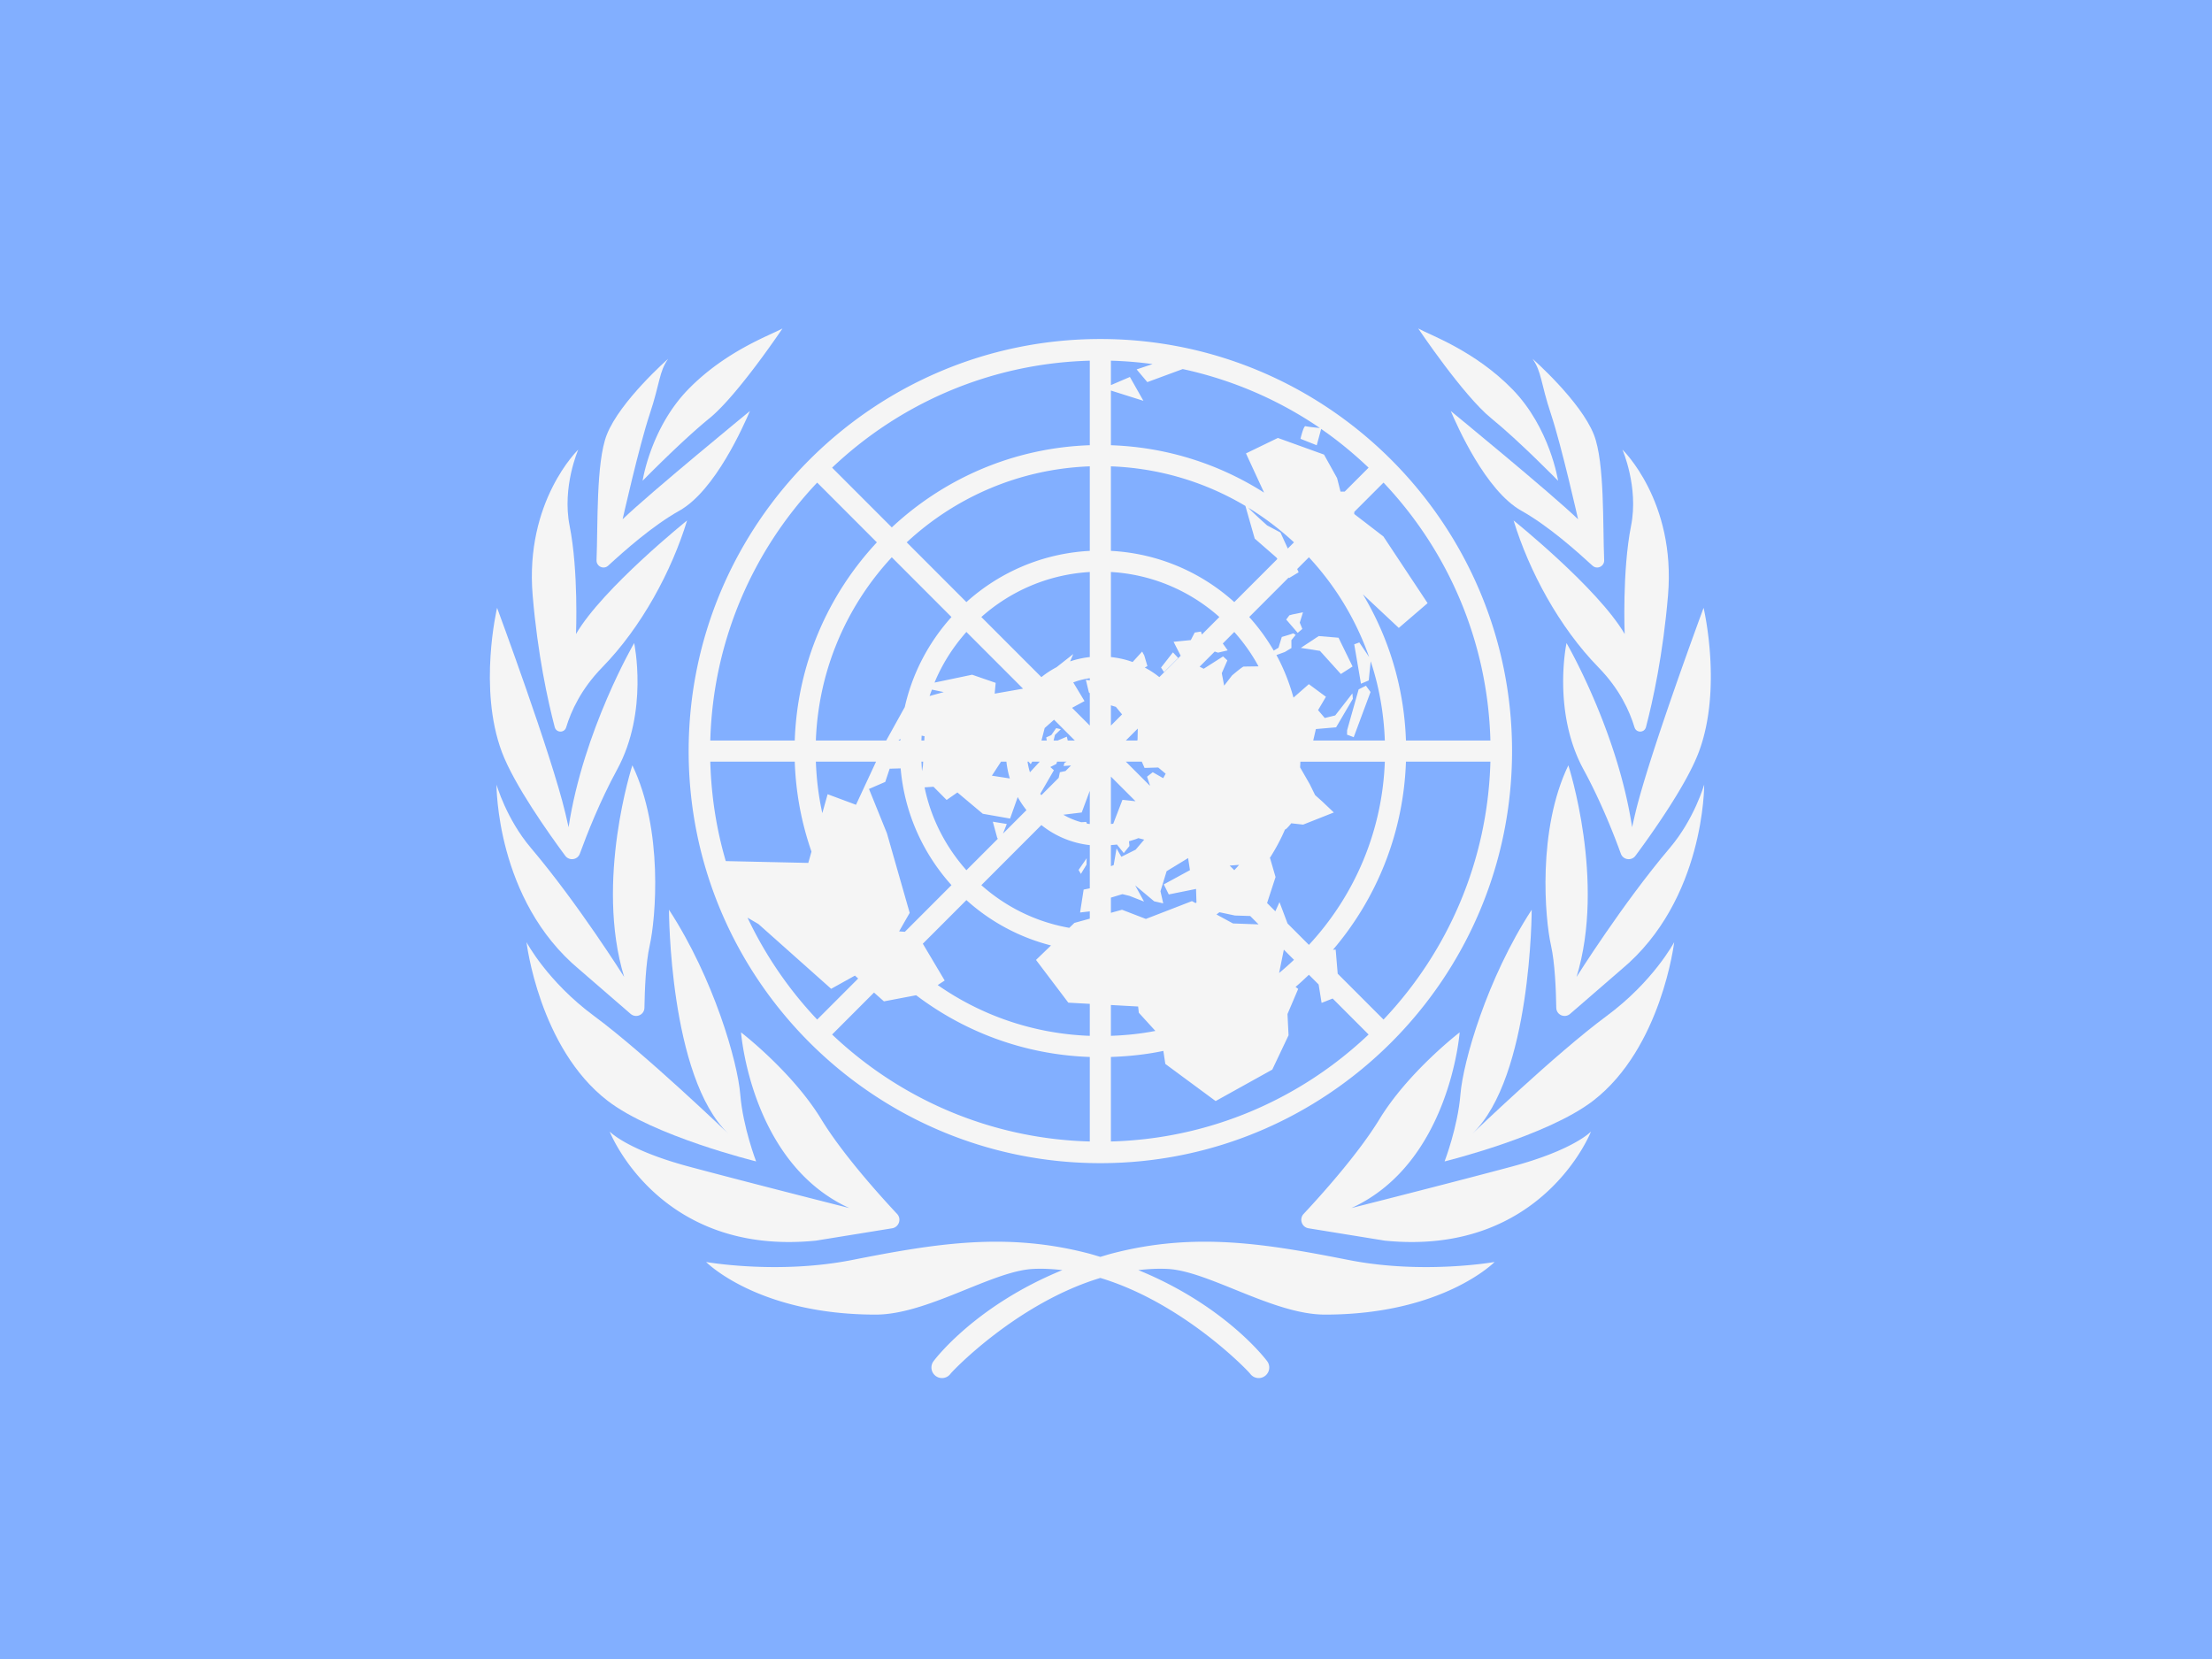 <svg xmlns="http://www.w3.org/2000/svg" xmlns:xlink="http://www.w3.org/1999/xlink" height="480" width="640"><g fill="none" fill-rule="evenodd"><path fill="#82AFFF" d="M0 0h640v480H0z"/><g fill="#F5F5F5" fill-rule="nonzero"><path d="M318.366 336.536c65.683 0 119.118-53.487 119.118-119.224S384.047 98.088 318.366 98.088c-65.682 0-119.118 53.487-119.118 119.224s53.435 119.224 119.118 119.224zm13.59-225.978l10.237-3.776a112.356 112.356 0 0 1 39.708 17.058c-1.016-.102-3.703-.378-4.167-.533-.574-.19-1.46 3.652-1.46 3.652l4.699 1.87 1.28-4.722c4.88 3.36 9.438 7.139 13.725 11.206l-6.907 6.913h-1.22l-.994-3.901-3.778-6.798-13.347-4.816-9.232 4.472 5.239 11.35c-12.908-8.22-28.053-13.159-44.319-13.716v-15.822l9.406 2.973-3.91-6.9-5.496 2.355v-7.064c4.083.11 8.101.443 12.064.98l-4.62 1.54 3.091 3.679zm61.812 87.265l2.248-.953.566-5.539c2.41 7.25 3.8 14.943 4.093 22.923H379.96l.763-3.312 5.855-.51 4.846-8.259-.138-1.549-4.963 6.37-3.03.744-1.933-2.273 2.273-3.867-4.946-3.65-4.442 3.899c-1.197-4.322-2.827-8.463-4.934-12.32l2.409-.876 1.932-1.154-.016-2.275 1.24-1.542-.718-.44c-.53.251-3.293 1.055-3.293 1.055l-.958 3.113-1.375.837a58.275 58.275 0 0 0-7.094-9.723l11.423-11.433.098.16 2.782-1.673-.431-.941 3.395-3.398a82.518 82.518 0 0 1 17.426 28.87l-2.844-4.23-1.465.548 1.947 11.398zm-15.06 75.562l-6.179-6.185-2.332-6.187-1.2 2.653-2.39-2.392 2.45-7.519-1.586-5.455-.113.015c1.68-2.649 3.193-5.41 4.431-8.325l.03-.003c.382 0 1.78-1.783 1.78-1.783l3.437.383 8.882-3.514-3.411-3.237-2.008-1.795-1.557-3.171-2.784-4.85c.044-.545.056-1.097.084-1.646h24.435c-.754 20.442-8.94 38.974-21.969 53.01zm-118.567-3.912l3.06-5.35-6.585-23.032-5.191-12.824 4.708-2.04 1.273-3.821 3.18-.092c1.11 12.942 6.49 24.654 14.707 33.784l-13.49 13.502-1.662-.127zm7.35-56.46l-.066 1.244h-.83c.028-.47.033-.948.072-1.415l.824.172zm78.418 48.275l-1.044-.568-13.325 5.157-6.906-2.66-3.214.888v-4.395l3.325-1.004 2.016.486 4.243 1.661-2.558-4.682 5.483 4.6 2.63.6-.8-3.509 1.783-5.8 6.212-3.793.54 3.492-7.579 4.123 1.454 2.904 7.882-1.593.124 3.935c-.088.051-.18.101-.266.158zm-31.404-22.967l-.237-.51-1.43.082a21.183 21.183 0 0 1-5.18-2.17l5.317-.645 2.336-6.275v9.598c-.266-.036-.544-.032-.806-.08zm-22.33-13.09l-5.194-.802 2.65-4.06h1.554c.187 1.675.515 3.29.99 4.861zm29.244-21.154l1.432.434 1.8 2.186-3.232 3.236v-5.856zm9.634 38.859l-2.48 2.904-4.132 2.058-1.386-2.43-.833 4.83-.8.314v-6.095c.577-.065 1.171-.076 1.74-.176l1.978 2.482 1.641-2.046-.127-1.367c.911-.291 1.842-.533 2.71-.915l1.689.44zm-1.86-32.138l-.065 3.308-.12.15h-3.271l3.456-3.458zm1.962 11.387l3.954-.126 2.156 1.798-.718 1.295-3.018-1.727-1.653 1.294.83 2.48-.034.109-6.932-6.939h4.618l.797 1.816zm-2.615 9.634l-3.777-.407-2.669 6.922c-.219.038-.452.037-.672.067v-13.71l7.118 7.128zm-19.61-17.564l-.266-1.114-2.652 1.114h-1.173l.388-1.612 1.713-1.66-1.36-.31-1.412 2.011-1.469.674.173.9h-1.542l.927-3.612 2.715-2.41 6.018 6.023h-2.06v-.004zm-11.333 6.116l.626.738.423-.738h2.184l-2.841 3.076a21.034 21.034 0 0 1-.694-3.076h.302zm3.38 9.306l3.948-6.826-1.032-.924 1.74-.899.218-.659h2.78l-.638.343-.265.916 2.152-.146-1.602 1.603-1.628.344-.338 1.625-5.011 5.015c-.103-.138-.224-.255-.324-.392zm14.334-32.817l-1.14-.176.883 3.668.259.202v9.379l-5.133-5.138 3.603-1.948-3.255-5.397c1.515-.6 3.123-.987 4.785-1.228l-.002.638zm-48.21 23.51l-.062 1.163-.256 1.552c-.098-.894-.132-1.808-.186-2.716l.503.002zm2.988 7.26l3.8 3.823 3.117-2.173 7.344 6.167 7.899 1.39 2.209-6.219a27.526 27.526 0 0 0 2.529 3.775l-6.786 6.792 1.091-2.784-4.04-.657 1.294 4.748.192.16-9.124 9.13c-5.944-6.69-10.233-14.883-12.103-23.974l2.578-.178zm31.213 11.083a27.164 27.164 0 0 0 14.01 5.804v7.07l-.07.167.07-.022v5.288l-1.78.358-1.03 6.636 2.81-.326v2.105l-4.45 1.23-1.482 1.43c-9.67-1.7-18.405-6.074-25.45-12.348l17.372-17.392zm51.523 25.224l4.482.952 4.41.136 2.423 2.426-7.406-.27-4.772-2.597c.294-.21.575-.432.863-.647zm4.295-12.158l-1.337-1.338 2.72-.208c-.437.534-.924 1.028-1.383 1.546zm7.005-58.982c-2.078.03-4.093.059-4.273.059-.383 0-3.376 2.56-3.376 2.56l-2.288 2.965-.689-3.618 1.621-3.695-1.249-1.145-5.6 3.567-1.187-.6 4.373-4.378.963.317 2.788-.656-1.417-1.995 3.327-3.333c2.696 3.034 5.073 6.352 7.007 9.952zm-16.38-9.212l-.268-.857-1.814.286-1.126 2.183-4.981.49c.364.73 1.915 3.762 2.055 4.034l-6.18 6.186a27.374 27.374 0 0 0-4.212-2.77l.765-.412-.908-3.071-.619-1.134-2.756 3.018c-1.996-.728-4.098-1.189-6.278-1.435v-24.609c12.014.704 22.922 5.494 31.382 13.026l-5.06 5.065zm-32.434 6.522a27.2 27.2 0 0 0-5.694 1.252l.914-2.124-4.764 3.748.008.015c-1.593.83-3.08 1.799-4.473 2.915l-17.372-17.388c8.46-7.533 19.367-12.322 31.381-13.026v24.608zm-19.309 9.147l-8.212 1.438.287-3.123-6.807-2.352-10.886 2.278c2.241-5.412 5.393-10.336 9.225-14.65l16.393 16.409zm-26.361.274l3.419.715-4.098 1.135c.202-.63.452-1.233.679-1.85zm-9.154 14.727h-.53l.556-.514c-.01.171-.016.343-.026.514zm6.514 58.79l12.61-12.62a57.844 57.844 0 0 0 24.482 13.122l-4.343 4.19 9.349 12.364 6.212.344v9.256c-16.314-.6-31.428-5.912-44.001-14.694l2.019-1.312-6.328-10.65zm54.418 17.733l7.877.435.2 1.809 4.792 5.256c-4.18.823-8.49 1.26-12.87 1.421v-8.92zm50.038-16.007l2.933 2.936c-1.403 1.303-2.813 2.596-4.304 3.804l1.37-6.74zm2.931-117.854l-1.789 1.791-2.12-4.638-3.857-2.053s-3.59-3.171-5.46-5.124a82.802 82.802 0 0 1 13.226 10.024zm-14.057-10.532l2.699 9.45 6.304 5.494.246.402-12.462 12.472c-9.575-8.634-22.003-14.101-35.7-14.819v-24.456c14.18.523 27.428 4.625 38.913 11.457zm-45.02 13c-13.696.718-26.123 6.185-35.7 14.818l-17.27-17.286c14.026-13.042 32.544-21.235 52.97-21.99v24.457zm-40.02 19.14c-6.544 7.274-11.29 16.177-13.51 26.052l-5.368 9.678h-20.361c.753-20.445 8.94-38.98 21.968-53.016l17.272 17.286zM253.47 220.37l-5.802 12.48-8.206-3.056-1.54 5.467c-1.074-4.82-1.681-9.8-1.869-14.894h17.415l.002.003zm-6.116 61.904l.947.84-11.864 11.876a113.394 113.394 0 0 1-20.155-29.483l3.155 1.845 21.046 18.742 6.87-3.82zm5.525 4.902l2.873 2.549 9.318-1.772c14.085 10.672 31.408 17.21 50.241 17.86v24.456c-28.846-.777-54.987-12.388-74.558-30.954l12.126-12.14zm68.54 18.635c5.176-.177 10.26-.717 15.175-1.753l.569 3.768 14.558 10.745 16.392-9.103 4.706-9.93-.309-6.143 3.095-7.268-.754-.591c1.338-1.111 2.586-2.322 3.854-3.508l2.818 2.817.857 5.325 3.197-1.268 10.402 10.411c-19.57 18.567-45.712 30.177-74.557 30.955v-24.457h-.003zm65.617-24.092l-.584-6.96-.782.035c12.608-14.767 20.406-33.697 21.117-54.426h24.434c-.776 28.871-12.376 55.033-30.923 74.622l-13.262-13.271zm19.75-67.465c-.53-15.427-5-29.836-12.457-42.301l10.386 9.723 8.334-7.164-12.79-19.298-8.443-6.497.022-.622 8.457-8.464c18.548 19.588 30.147 45.752 30.924 74.622h-24.434v.001zm-91.475-85.441c-22.11.76-42.15 9.637-57.286 23.783l-17.272-17.286c19.571-18.566 45.713-30.176 74.558-30.954v24.457zm-61.606 28.106c-14.132 15.15-23 35.206-23.76 57.335H205.51c.777-28.87 12.377-55.033 30.924-74.621l17.271 17.286zm-23.76 63.45c.311 9.09 1.982 17.822 4.84 26.022l-.921 3.276-23.873-.526c-2.694-9.165-4.212-18.81-4.48-28.77l24.434-.001zM236.072 358.955l22.054-3.574c1.97-.32 2.79-2.703 1.423-4.16-5.304-5.673-15.847-17.421-21.95-27.42-8.4-13.758-23.19-25.099-23.19-25.099s2.828 37.836 31.334 50.828c0 0-28.253-7.134-46.324-11.973-18.072-4.84-23.018-10.167-23.018-10.167s14.112 36.15 59.671 31.565z"/><path d="M214.183 316.667c-.764-9.427-7.648-33.527-20.623-53.448 0 0 .016 48.416 17.191 64.815 0 0-24.312-23.342-38.82-34.042-13.584-10.016-19.599-21.4-19.599-21.4s3.65 30.595 23.417 45.855c13.363 10.318 43.015 17.579 43.015 17.579s-3.817-9.935-4.581-19.359z"/><path d="M167.606 280.49l14.853 12.858c1.55 1.341 3.963.283 3.995-1.767.08-5.171.396-13.02 1.514-17.97 1.782-7.897 3.985-33.54-5.007-52.18 0 0-10.87 33.405-2.374 61.225 0 0-13.344-21.237-26.98-37.322-7.127-8.407-9.95-18.32-9.95-18.32s-.232 33.352 23.949 53.476z"/><path d="M163.529 247.584c1.164 1.571 3.58 1.239 4.245-.599 1.953-5.392 5.741-15.089 10.775-24.322 9.163-16.813 4.935-36.602 4.935-36.602s-14.71 25.237-18.974 53.282c-.278-1.25-.582-2.587-.946-4.114-4.038-16.987-19.74-59.359-19.74-59.359s-5.524 23.27 1.379 41.698c3.547 9.457 13.459 23.442 18.326 30.016z"/><path d="M160.5 210.381c.442 1.691 2.808 1.734 3.311.059 1.406-4.67 4.329-11.109 10.41-17.331 11.455-11.717 20.14-27.987 24.578-42.525 0 0-24.438 19.625-32.144 32.857 0 0 .762-18.197-1.852-31.348-2.228-11.21 2.506-22.008 2.506-22.008s-15.486 14.876-13.196 42.134c1.442 17.152 4.395 30.57 6.386 38.162z"/><path d="M175.976 163.658c4.635-4.253 12.754-11.499 20.582-15.894 10.393-5.836 18.612-24.662 20.425-28.85 0 0-28.96 23.72-36.843 31.333 0 0 4.774-21.208 7.828-30.379 3.054-9.171 2.672-12.228 5.345-16.05 0 0-13.935 12.229-17.754 21.972-3.138 8.009-2.537 26.212-2.964 36.262-.079 1.821 2.04 2.836 3.38 1.606z"/><path d="M205.274 121.016C213.42 114.392 226.4 95.03 226.4 95.03c-3.215 1.839-16.29 6.369-27.233 17.578-10.945 11.21-13.235 26.493-13.235 26.493s11.197-11.462 19.342-18.086zM390.222 364.558c-23.926-4.713-44.414-8.152-68.432-1.899-1.182.308-2.288.662-3.426.997-1.14-.334-2.244-.688-3.426-.997-24.016-6.252-44.506-2.814-68.431 1.9-21.565 4.247-42.213.572-42.213.572s14.98 15.224 49.086 15.224c14.88 0 33.58-12.536 45.378-13.204 2.905-.165 5.775.012 8.618.33-25.336 10.344-37.031 26.032-37.261 26.335a3.052 3.052 0 0 0 .588 4.275c.551.423 1.2.626 1.843.626.922 0 1.834-.418 2.434-1.206.932-1.225 19.647-20.604 43.384-27.764 23.737 7.16 42.454 26.537 43.384 27.764a3.05 3.05 0 0 0 2.434 1.206c.644 0 1.292-.203 1.844-.626a3.053 3.053 0 0 0 .588-4.275c-.23-.303-11.925-15.991-37.261-26.335 2.842-.317 5.712-.494 8.617-.33 11.8.668 30.5 13.204 45.378 13.204 34.107 0 49.086-15.224 49.086-15.224s-20.647 3.675-42.212-.573zM390.985 349.53c28.508-12.992 31.334-50.828 31.334-50.828s-14.79 11.341-23.189 25.098c-6.104 9.999-16.648 21.748-21.95 27.42-1.364 1.458-.548 3.842 1.423 4.161l22.053 3.574c45.56 4.586 59.67-31.566 59.67-31.566s-4.948 5.328-23.018 10.167c-18.071 4.84-46.323 11.974-46.323 11.974z"/><path d="M464.797 293.994c-14.508 10.7-38.82 34.042-38.82 34.042 17.177-16.4 17.191-64.815 17.191-64.815-12.975 19.922-19.859 44.021-20.622 53.447-.764 9.426-4.582 19.362-4.582 19.362s29.651-7.26 43.015-17.578c19.767-15.262 23.417-45.855 23.417-45.855s-6.015 11.378-19.599 21.397z"/><path d="M456.145 282.657c8.494-27.82-2.374-61.225-2.374-61.225-8.992 18.641-6.79 44.285-5.007 52.181 1.117 4.949 1.433 12.797 1.514 17.97.032 2.05 2.445 3.108 3.994 1.766l14.854-12.857c24.18-20.126 23.947-53.474 23.947-53.474s-2.821 9.912-9.948 18.319c-13.636 16.082-26.98 37.32-26.98 37.32z"/><path d="M472.218 239.343c-4.264-28.045-18.974-53.282-18.974-53.282s-4.226 19.789 4.936 36.602c5.03 9.233 8.82 18.93 10.775 24.322.665 1.84 3.08 2.17 4.245.6 4.868-6.575 14.779-20.558 18.323-30.018 6.903-18.429 1.38-41.698 1.38-41.698s-15.704 42.371-19.741 59.358a284.096 284.096 0 0 0-.944 4.116z"/><path d="M471.924 152.095c-2.612 13.15-1.852 31.348-1.852 31.348-7.706-13.233-32.144-32.858-32.144-32.858 4.439 14.539 13.123 30.807 24.577 42.525 6.083 6.221 9.005 12.66 10.411 17.331.503 1.674 2.869 1.631 3.312-.059 1.992-7.592 4.944-21.011 6.385-38.162 2.29-27.259-13.196-42.134-13.196-42.134s4.735 10.8 2.507 22.009z"/><path d="M456.59 150.248c-7.884-7.614-36.843-31.333-36.843-31.333 1.814 4.189 10.032 23.016 20.425 28.85 7.828 4.394 15.947 11.64 20.582 15.895 1.34 1.23 3.46.215 3.382-1.605-.427-10.048.174-28.253-2.963-36.262-3.818-9.743-17.755-21.972-17.755-21.972 2.673 3.822 2.291 6.879 5.346 16.05 3.052 9.17 7.826 30.377 7.826 30.377z"/><path d="M431.454 121.016c8.145 6.624 19.344 18.086 19.344 18.086s-2.29-15.285-13.235-26.493c-10.944-11.21-24.018-15.74-27.233-17.578 0 0 12.98 19.361 21.124 25.985zM381.55 184.03l-5.191 3.422 5.538.866 6.052 6.699 3.389-2.185-4.065-8.32zM389.746 212.564l1.923.736 4.868-13.087-1.337-1.816-2.1 1.051-3.34 11.847zM340.89 190.372l-1.527-1.623-3.436 4.394.854 1.329zM376.062 180.151l.929-2.99-3.074.624-.869.246-.91 1.221 3.321 3.857 1.346-1.146zM314.356 250.176l.048-1.86-2.339 3.39.669 1.143z"/></g></g></svg>